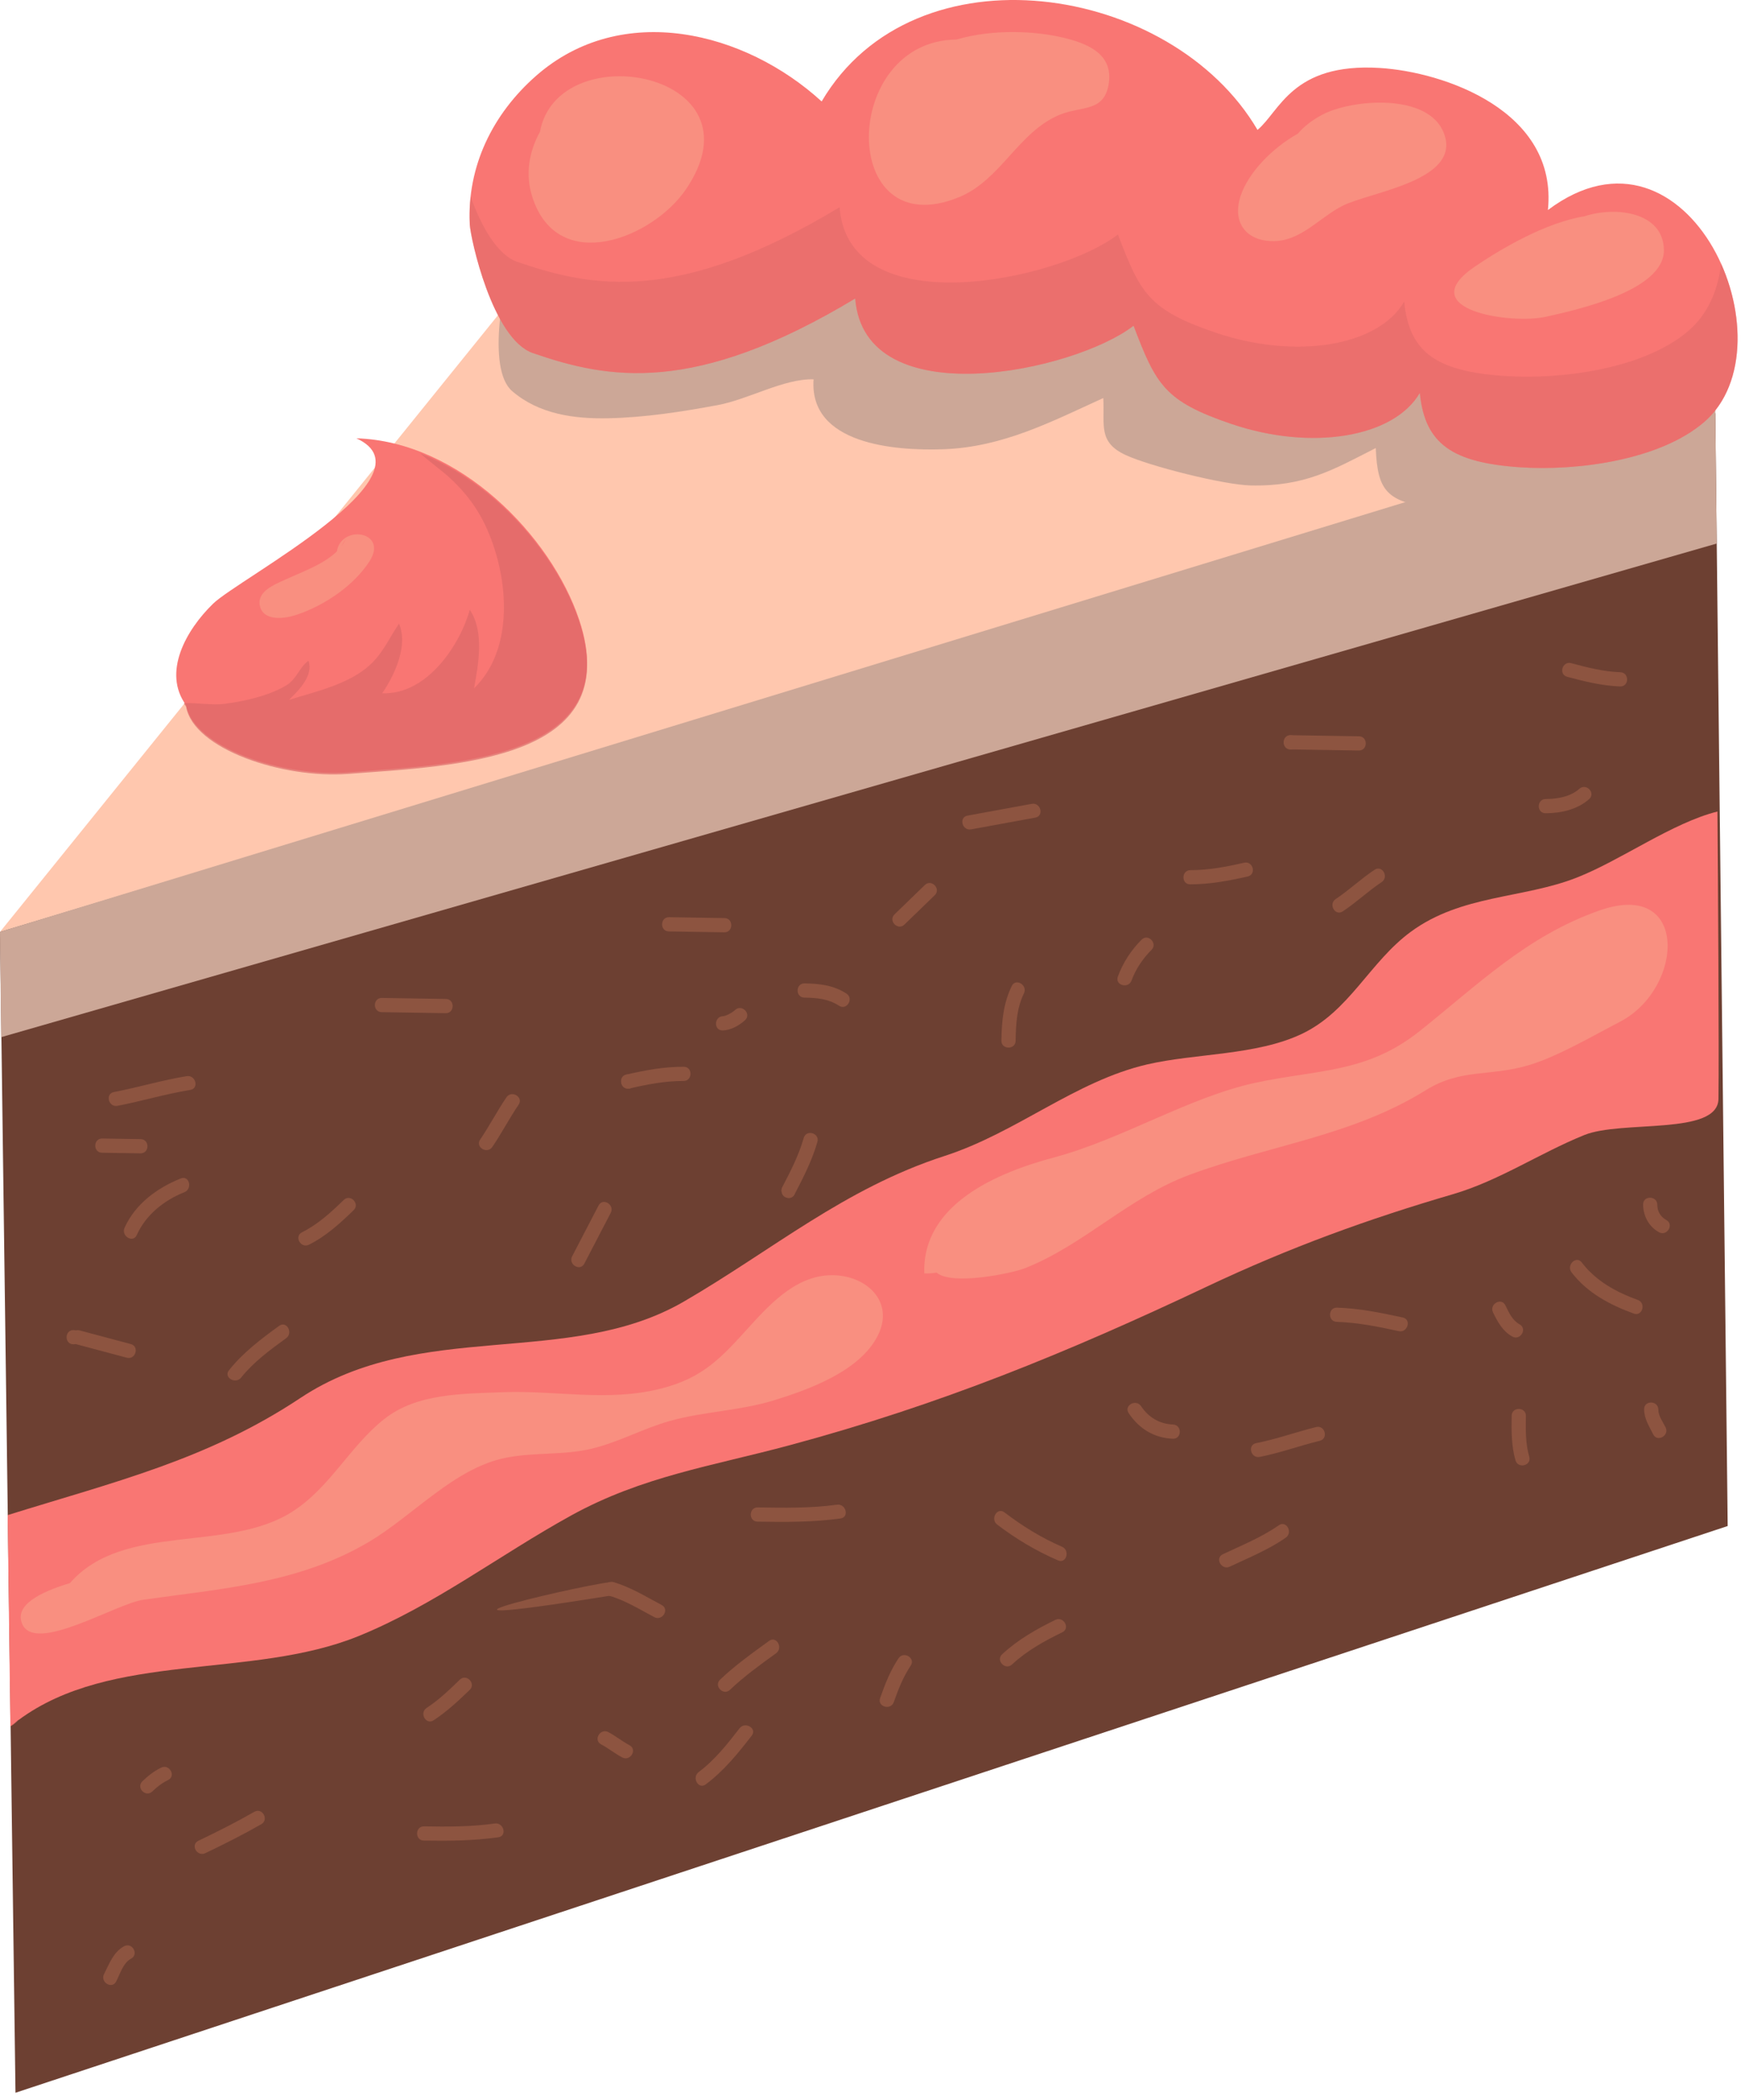 <svg width="231" height="278" viewBox="0 0 231 278" fill="none" xmlns="http://www.w3.org/2000/svg">
<path d="M0 123.381L76.845 28.201C76.845 28.201 123.632 22.926 158.17 29.505C192.714 36.083 227.063 54.71 227.063 54.71L0 123.381Z" fill="#FFC7AE"/>
<path d="M220.47 43.306L68.109 32.956C66.719 37.095 64.333 48.803 67.801 51.784C71.356 54.84 75.987 55.473 80.558 55.376C85.368 55.273 90.242 54.521 94.982 53.639C99.153 52.86 103.714 50.123 107.701 50.22C107.079 58.811 118.407 59.715 124.932 59.477C132.733 59.195 139.182 55.836 146.053 52.698C146.237 56.301 145.339 58.535 149.002 60.24C152.199 61.727 162.024 64.194 165.53 64.27C172.752 64.432 176.485 62.187 182.122 59.32C182.344 65.13 183.67 66.326 189.583 67.3C194.679 68.138 200.495 68.696 205.759 68.306C210.78 67.933 217.256 67.197 220.913 63.275C222.504 61.571 225.057 43.663 220.47 43.306Z" fill="#CCA797"/>
<path d="M76.667 82.048C72.929 70.876 60.729 58.422 47.176 58.032C57.872 62.907 31.66 76.584 28.219 79.916C24.622 83.406 21.468 89.032 24.633 93.366C25.612 98.96 37.4 102.909 46.067 102.255C60.356 101.167 82.84 100.518 76.667 82.048Z" fill="#F97673"/>
<path opacity="0.7" d="M55.638 60.029C56.969 61.213 58.684 62.474 59.485 63.215C62.612 66.099 64.31 68.999 65.533 72.888C67.313 78.564 67.567 86.457 62.752 91.131C63.315 88.021 64.159 83.628 62.184 80.733C60.978 85.175 56.623 92.029 50.596 91.781C52.278 89.335 54.058 85.402 52.819 82.578C51.559 84.385 50.742 86.435 48.924 88.08C46.122 90.607 41.777 91.57 38.261 92.657C39.667 91.294 41.512 89.368 40.836 87.485C39.646 88.291 39.31 89.876 37.925 90.72C35.658 92.105 32.412 92.836 29.756 93.182C28.101 93.398 26.093 93.019 24.324 93.101C24.422 93.258 24.524 93.415 24.638 93.571C25.617 99.165 37.406 103.115 46.073 102.46C60.361 101.378 82.846 100.724 76.667 82.253C73.73 73.484 65.571 63.919 55.638 60.029Z" fill="#DD6868"/>
<path d="M45.759 71.357C44.59 74.127 40.489 75.485 37.741 76.746C36.237 77.438 33.992 78.337 34.403 80.214C34.857 82.264 37.606 81.956 39.288 81.388C43.038 80.133 46.889 77.471 48.918 74.306C51.547 70.21 44.688 69.296 44.552 73.435L45.759 71.357Z" fill="#F98F80"/>
<path d="M0 123.381L2.05 277.072L228.708 202.039L227.068 54.71L0 123.381Z" fill="#6D4032"/>
<path d="M2.436 227.748C2.079 228.013 1.727 228.284 1.381 228.57C1.781 228.327 2.117 228.045 2.436 227.748Z" fill="#F97673"/>
<path d="M227.352 107.443C221.346 108.947 214.638 113.865 208.757 116.18C201.605 118.999 193.49 118.42 186.759 123.365C181.284 127.39 178.65 133.893 172.304 136.896C166.287 139.747 158.248 139.444 151.88 140.921C142.294 143.144 134.676 149.923 125.025 153.05C111.775 157.346 102.259 165.51 90.53 172.321C75.241 181.205 55.623 174.556 39.772 185.084C27.464 193.264 15.156 196.185 1.014 200.594L1.376 228.565C0.954 228.938 2.821 227.38 2.431 227.742C14.761 218.578 33.258 222.386 47.459 216.614C57.495 212.535 66.157 205.853 75.598 200.649C85.044 195.444 94.246 194.113 104.509 191.349C124.473 185.976 141.26 179.089 159.714 170.363C170.805 165.115 181.236 161.355 192.299 158.12C198.489 156.307 203.753 152.699 209.714 150.28C214.692 148.257 227.422 150.383 227.487 145.482C227.573 139.438 227.416 115.239 227.352 107.443Z" fill="#F97673"/>
<path d="M110.454 168.837C105.779 168.669 102.295 172.24 99.314 175.529C95.56 179.674 93.163 182.4 87.536 183.834C80.427 185.646 73.697 184.05 66.518 184.326C61.238 184.526 55.2 184.462 50.888 187.859C46.311 191.468 43.763 196.856 38.769 200.091C30.13 205.691 16.399 201.433 9.252 209.597C5.324 210.787 1.835 212.518 2.954 215.034C4.702 218.962 15.327 212.318 18.979 211.799C29.242 210.338 39.516 209.667 48.854 204.127C54.718 200.649 60.161 194.351 66.972 192.999C70.781 192.241 74.698 192.701 78.447 191.771C81.98 190.894 85.134 189.136 88.613 188.146C93.098 186.874 97.94 186.793 102.49 185.387C107.159 183.942 113.835 181.518 116.199 176.833C118.401 172.473 114.917 168.999 110.454 168.837Z" fill="#F98F80"/>
<path d="M211.738 120.541C202.075 123.933 195.61 130.409 187.879 136.555C180.856 142.133 174.332 141.586 166.146 143.366C157.312 145.287 148.591 150.821 139.464 153.261C132.128 155.225 122.043 159.38 122.357 168.594C122.909 168.621 123.45 168.577 123.974 168.485C126.046 170.249 133.989 168.577 135.698 167.901C143.532 164.79 149.418 158.515 157.501 155.528C168.278 151.552 178.947 150.416 188.75 144.335C193.424 141.435 197.168 142.565 202.346 141.034C206.149 139.915 210.915 137.107 214.437 135.283C222.942 130.88 223.64 116.359 211.738 120.541Z" fill="#F98F80"/>
<path d="M0 123.381L227.068 53.926L227.258 71.963L0.151 137.318L0 123.381Z" fill="#CCA797"/>
<path d="M204.91 27.806C206.252 14.648 191.093 9.503 182.615 8.995C171.032 8.297 169.414 14.762 166.466 17.197C155.094 -2.199 121.113 -7.506 108.767 13.431C98.633 4.158 82.333 0.068 70.977 10.028C65.199 15.098 61.818 22.039 62.185 29.689C62.277 31.555 65.194 44.891 70.533 46.741C80.499 50.193 91.909 52.357 113.208 39.519C114.436 55.16 142.261 49.181 150.057 43.122C153.038 50.945 154.147 53.12 163.03 56.133C173.52 59.693 184.465 57.983 187.955 52.016C188.598 58.806 192.31 61.251 201.204 61.863C208.713 62.377 219.68 60.948 225.571 55.895C237.533 45.627 223.591 13.794 204.91 27.806ZM81.911 22.499L82.657 21.546C82.457 21.898 82.203 22.212 81.911 22.499Z" fill="#F97673"/>
<g opacity="0.7">
<path opacity="0.7" d="M227.831 34.899C227.442 38.415 226.068 41.607 223.503 43.809C217.612 48.862 206.645 50.29 199.136 49.776C190.242 49.165 186.531 46.72 185.887 39.93C182.403 45.903 171.452 47.607 160.962 44.053C152.079 41.039 150.97 38.864 147.989 31.041C140.187 37.1 112.368 43.079 111.14 27.438C89.846 40.276 78.431 38.112 68.465 34.66C65.776 33.73 63.704 29.883 62.298 26.058C62.168 27.249 62.13 28.46 62.19 29.694C62.282 31.561 65.198 44.897 70.537 46.747C80.503 50.198 91.913 52.362 113.212 39.524C114.441 55.165 142.265 49.187 150.061 43.127C153.042 50.95 154.151 53.125 163.034 56.139C173.525 59.699 184.469 57.989 187.959 52.022C188.603 58.811 192.314 61.257 201.208 61.868C208.717 62.382 219.689 60.954 225.575 55.901C230.996 51.232 231.088 42.137 227.831 34.899Z" fill="#DD6868"/>
</g>
<path d="M71.479 17.456C70.029 20.069 69.499 23.11 70.483 26.129C73.865 36.538 86.416 31.55 90.825 25.036C101.294 9.563 73.832 4.564 71.479 17.456Z" fill="#F98F80"/>
<path d="M141.244 5.11C137.083 4.028 131.37 3.834 126.609 5.235C111.207 5.381 110.99 32.681 126.972 26.096C132.533 23.802 134.8 17.435 140.329 15.173C143.191 13.999 146.302 14.908 146.8 10.872C147.233 7.329 144.349 5.917 141.244 5.11Z" fill="#F98F80"/>
<path d="M191.13 17.608C189.058 12.273 178.968 13.123 175.068 15.173C173.731 15.877 172.649 16.71 171.822 17.684C168.359 19.631 165.313 22.829 164.269 25.826C163.084 29.229 164.751 31.793 168.305 31.923C172.108 32.064 174.597 28.834 177.713 27.254C181.354 25.398 193.587 23.938 191.13 17.608Z" fill="#F98F80"/>
<path d="M209.73 28.639C204.498 29.494 198.59 33.021 195.252 35.288C186.856 40.99 199.97 42.992 204.671 41.932C208.718 41.023 220.279 38.496 220.263 33.135C220.247 28.136 214.009 27.243 209.73 28.639Z" fill="#F98F80"/>
<path d="M15.553 146.407C18.783 145.785 21.937 144.827 25.189 144.302C26.384 144.107 25.908 142.29 24.718 142.479C21.466 143.004 18.312 143.961 15.082 144.583C13.887 144.811 14.363 146.634 15.553 146.407Z" fill="#8D5440"/>
<path d="M18.1 163.524C19.306 160.835 21.708 158.92 24.408 157.844C25.517 157.4 25.063 155.571 23.937 156.02C20.805 157.27 17.905 159.402 16.493 162.545C15.995 163.643 17.602 164.628 18.1 163.524Z" fill="#8D5440"/>
<path d="M13.506 152.617C15.2 152.645 16.893 152.672 18.592 152.699C19.804 152.72 19.836 150.837 18.624 150.816C16.931 150.789 15.237 150.762 13.539 150.735C12.321 150.719 12.294 152.601 13.506 152.617Z" fill="#8D5440"/>
<path d="M9.709 177.98C10.921 178.002 10.954 176.119 9.742 176.097C8.53 176.076 8.497 177.959 9.709 177.98Z" fill="#8D5440"/>
<path d="M10.03 177.953C12.281 178.554 14.531 179.154 16.782 179.755C17.956 180.068 18.486 178.261 17.312 177.948C15.061 177.347 12.811 176.747 10.56 176.146C9.386 175.827 8.856 177.639 10.03 177.953Z" fill="#8D5440"/>
<path d="M31.919 182.389C33.58 180.312 35.739 178.727 37.881 177.174C38.849 176.471 37.941 174.821 36.956 175.535C34.538 177.293 32.184 179.062 30.312 181.416C29.555 182.362 31.172 183.32 31.919 182.389Z" fill="#8D5440"/>
<path d="M40.904 164.79C43.171 163.66 45.01 161.966 46.817 160.219C47.688 159.375 46.379 158.022 45.508 158.866C43.814 160.505 42.11 162.085 39.978 163.151C38.891 163.697 39.816 165.337 40.904 164.79Z" fill="#8D5440"/>
<path d="M50.524 134.007C53.348 134.05 56.172 134.099 58.996 134.142C60.208 134.164 60.24 132.281 59.029 132.259C56.205 132.216 53.38 132.167 50.556 132.124C49.339 132.102 49.312 133.985 50.524 134.007Z" fill="#8D5440"/>
<path d="M83.125 144.134C84.337 144.156 84.37 142.273 83.158 142.252C81.941 142.23 81.913 144.113 83.125 144.134Z" fill="#8D5440"/>
<path d="M83.374 144.102C85.733 143.556 88.054 143.112 90.483 143.117C91.695 143.123 91.727 141.24 90.51 141.235C87.913 141.229 85.419 141.689 82.898 142.273C81.724 142.555 82.195 144.378 83.374 144.102Z" fill="#8D5440"/>
<path d="M77.353 167.301C78.516 165.061 79.685 162.821 80.848 160.576C81.405 159.499 79.798 158.52 79.236 159.602C78.067 161.842 76.904 164.082 75.741 166.327C75.183 167.398 76.79 168.377 77.353 167.301Z" fill="#8D5440"/>
<path d="M65.175 151.849C66.409 150.031 67.42 148.073 68.654 146.255C69.336 145.249 67.723 144.28 67.042 145.281C65.808 147.099 64.797 149.058 63.563 150.875C62.881 151.882 64.494 152.85 65.175 151.849Z" fill="#8D5440"/>
<path d="M88.539 123.316C90.985 123.354 93.436 123.392 95.881 123.435C97.093 123.457 97.125 121.574 95.913 121.552C93.468 121.515 91.017 121.471 88.572 121.433C87.36 121.417 87.327 123.3 88.539 123.316Z" fill="#8D5440"/>
<path d="M106.482 132.081C108.142 132.108 109.646 132.232 111.075 133.157C112.097 133.817 113.066 132.205 112.049 131.545C110.35 130.441 108.494 130.23 106.509 130.198C105.297 130.176 105.264 132.059 106.482 132.081Z" fill="#8D5440"/>
<path d="M104.36 158.596C105.572 158.617 105.604 156.735 104.392 156.713C103.175 156.691 103.142 158.574 104.36 158.596Z" fill="#8D5440"/>
<path d="M105.175 158.141C106.344 155.891 107.507 153.635 108.205 151.184C108.54 150.015 106.728 149.49 106.398 150.654C105.743 152.947 104.661 155.052 103.563 157.162C103.011 158.239 104.618 159.218 105.175 158.141Z" fill="#8D5440"/>
<path d="M95.678 136.425C96.749 136.392 97.853 135.781 98.627 135.067C99.519 134.239 98.21 132.892 97.317 133.714C97.052 133.958 96.749 134.137 96.43 134.299C96.311 134.364 96.187 134.412 96.057 134.456C95.987 134.477 95.911 134.499 95.835 134.521C95.543 134.596 95.959 134.537 95.71 134.542C94.499 134.58 94.461 136.463 95.678 136.425Z" fill="#8D5440"/>
<path d="M119.725 122.413C121.061 121.114 122.403 119.821 123.739 118.523C124.61 117.679 123.301 116.326 122.43 117.17C121.094 118.469 119.752 119.762 118.416 121.06C117.545 121.904 118.854 123.257 119.725 122.413Z" fill="#8D5440"/>
<path d="M128.553 109.807C131.388 109.288 134.217 108.768 137.052 108.249C138.248 108.033 137.772 106.209 136.582 106.426C133.747 106.945 130.917 107.465 128.082 107.984C126.887 108.2 127.363 110.024 128.553 109.807Z" fill="#8D5440"/>
<path d="M157.557 117.084C160.127 117.084 162.669 116.613 165.169 116.045C166.354 115.775 165.883 113.951 164.698 114.222C162.361 114.757 159.997 115.206 157.589 115.206C156.378 115.201 156.345 117.084 157.557 117.084Z" fill="#8D5440"/>
<path d="M149.786 129.825C150.354 128.294 151.279 126.914 152.432 125.762C153.292 124.907 151.983 123.549 151.123 124.409C149.732 125.794 148.661 127.45 147.979 129.294C147.557 130.436 149.37 130.955 149.786 129.825Z" fill="#8D5440"/>
<path d="M134.445 137.799C134.483 135.624 134.581 133.503 135.549 131.513C136.074 130.431 134.467 129.446 133.937 130.539C132.812 132.854 132.606 135.229 132.563 137.772C132.541 138.984 134.424 139.016 134.445 137.799Z" fill="#8D5440"/>
<path d="M170.838 99.219C172.05 99.241 172.083 97.358 170.871 97.337C169.653 97.315 169.621 99.198 170.838 99.219Z" fill="#8D5440"/>
<path d="M170.838 99.219C173.852 99.268 176.86 99.317 179.873 99.366C181.085 99.387 181.118 97.504 179.906 97.483C176.892 97.434 173.884 97.385 170.871 97.337C169.653 97.315 169.621 99.198 170.838 99.219Z" fill="#8D5440"/>
<path d="M177.748 120.665C179.544 119.48 181.102 117.982 182.893 116.792C183.899 116.126 182.985 114.482 181.968 115.152C180.172 116.337 178.614 117.836 176.823 119.026C175.817 119.691 176.731 121.336 177.748 120.665Z" fill="#8D5440"/>
<path d="M204.595 107.67C206.629 107.67 208.825 107.183 210.373 105.793C211.276 104.981 209.967 103.629 209.063 104.44C207.9 105.484 206.137 105.787 204.622 105.787C203.415 105.787 203.383 107.67 204.595 107.67Z" fill="#8D5440"/>
<path d="M207.46 89.606C209.764 90.222 212.074 90.796 214.466 90.883C215.683 90.926 215.71 89.043 214.498 89C212.269 88.924 210.132 88.372 207.99 87.799C206.816 87.485 206.286 89.292 207.46 89.606Z" fill="#8D5440"/>
<path d="M27.184 245.352C29.695 244.146 32.173 242.902 34.591 241.517C35.641 240.911 34.721 239.271 33.666 239.877C31.253 241.262 28.77 242.507 26.259 243.713C25.167 244.238 26.092 245.877 27.184 245.352Z" fill="#8D5440"/>
<path d="M20.162 237.183C20.8 236.561 21.449 236.063 22.255 235.668C23.343 235.133 22.418 233.493 21.33 234.029C20.394 234.489 19.599 235.111 18.852 235.831C17.976 236.675 19.285 238.027 20.162 237.183Z" fill="#8D5440"/>
<path d="M15.384 262.335C15.893 261.339 16.304 259.873 17.353 259.316C18.425 258.743 17.5 257.103 16.428 257.677C15.016 258.434 14.459 260.014 13.772 261.361C13.225 262.438 14.832 263.417 15.384 262.335Z" fill="#8D5440"/>
<path d="M56.106 243.686C59.411 243.74 62.684 243.708 65.968 243.248C67.169 243.08 66.688 241.257 65.498 241.425C62.387 241.863 59.276 241.857 56.138 241.803C54.926 241.782 54.894 243.664 56.106 243.686Z" fill="#8D5440"/>
<path d="M57.404 227.759C59.163 226.606 60.672 225.189 62.181 223.734C63.052 222.89 61.743 221.537 60.872 222.381C59.487 223.723 58.102 225.059 56.484 226.119C55.467 226.779 56.382 228.43 57.404 227.759Z" fill="#8D5440"/>
<path d="M80.916 211.317C82.128 211.339 82.16 209.456 80.949 209.435C79.737 209.413 79.704 211.301 80.916 211.317Z" fill="#8D5440"/>
<path d="M80.669 211.279C82.806 211.891 84.661 213.076 86.614 214.104C87.686 214.666 88.665 213.059 87.588 212.491C85.494 211.388 83.493 210.127 81.199 209.467C80.03 209.137 47.461 216.619 80.669 211.279Z" fill="#8D5440"/>
<path d="M79.565 230.94C80.534 231.459 81.388 232.157 82.362 232.676C83.428 233.25 84.407 231.638 83.336 231.064C82.368 230.545 81.513 229.847 80.539 229.328C79.473 228.76 78.494 230.366 79.565 230.94Z" fill="#8D5440"/>
<path d="M93.421 236.247C95.834 234.446 97.679 232.157 99.513 229.793C100.26 228.835 98.637 227.872 97.901 228.819C96.284 230.907 94.628 233.017 92.496 234.608C91.539 235.322 92.448 236.972 93.421 236.247Z" fill="#8D5440"/>
<path d="M96.634 223.723C98.517 221.932 100.632 220.406 102.737 218.886C103.705 218.183 102.796 216.533 101.812 217.247C99.583 218.864 97.327 220.471 95.325 222.376C94.448 223.209 95.758 224.561 96.634 223.723Z" fill="#8D5440"/>
<path d="M100.28 201.46C103.954 201.52 107.622 201.541 111.268 201.038C112.469 200.87 111.988 199.053 110.798 199.215C107.324 199.696 103.808 199.631 100.307 199.577C99.095 199.561 99.068 201.444 100.28 201.46Z" fill="#8D5440"/>
<path d="M133.974 220.368C135.906 218.561 138.27 217.252 140.629 216.105C141.722 215.575 140.791 213.936 139.704 214.466C137.199 215.689 134.71 217.106 132.66 219.021C131.778 219.844 133.087 221.196 133.974 220.368Z" fill="#8D5440"/>
<path d="M118.319 225.351C118.914 223.658 119.558 222.029 120.559 220.525C121.235 219.514 119.623 218.545 118.947 219.552C117.854 221.18 117.156 222.982 116.507 224.821C116.106 225.968 117.919 226.487 118.319 225.351Z" fill="#8D5440"/>
<path d="M132.001 201.844C134.501 203.749 137.173 205.345 140.057 206.589C141.171 207.07 141.685 205.258 140.587 204.782C137.861 203.608 135.334 202.034 132.975 200.237C132.012 199.491 131.049 201.114 132.001 201.844Z" fill="#8D5440"/>
<path d="M149.41 187.096C150.784 189.147 152.759 190.38 155.253 190.483C156.47 190.532 156.492 188.649 155.285 188.6C153.489 188.53 152.05 187.659 151.055 186.176C150.378 185.17 148.734 186.085 149.41 187.096Z" fill="#8D5440"/>
<path d="M162.8 207.417C165.321 206.221 167.913 205.188 170.207 203.581C171.191 202.888 170.277 201.244 169.282 201.942C166.988 203.548 164.396 204.582 161.875 205.777C160.777 206.297 161.707 207.936 162.8 207.417Z" fill="#8D5440"/>
<path d="M166.76 192.89C169.46 192.36 172.035 191.408 174.702 190.759C175.881 190.472 175.411 188.649 174.231 188.936C171.564 189.59 168.989 190.537 166.289 191.067C165.099 191.3 165.575 193.123 166.76 192.89Z" fill="#8D5440"/>
<path d="M176.962 175.01C179.748 175.097 182.453 175.648 185.164 176.238C186.343 176.492 186.879 174.685 185.694 174.431C182.816 173.809 179.943 173.219 176.989 173.127C175.782 173.089 175.75 174.972 176.962 175.01Z" fill="#8D5440"/>
<path d="M208.038 168.453C210.094 171.158 213.14 172.776 216.273 173.912C217.42 174.328 217.939 172.516 216.803 172.105C213.946 171.071 211.257 169.6 209.391 167.144C208.655 166.181 207.313 167.501 208.038 168.453Z" fill="#8D5440"/>
<path d="M200.113 187.432C200.08 189.406 200.064 191.424 200.616 193.339C200.951 194.503 202.78 194.037 202.439 192.869C201.931 191.11 201.969 189.276 201.996 187.464C202.017 186.252 200.134 186.22 200.113 187.432Z" fill="#8D5440"/>
<path d="M197.641 173.749C198.247 175.005 198.924 176.249 200.189 176.952C201.25 177.542 202.229 175.93 201.163 175.34C200.195 174.799 199.746 173.782 199.281 172.824C198.756 171.726 197.117 172.657 197.641 173.749Z" fill="#8D5440"/>
<path d="M217.643 186.588C217.659 187.859 218.303 188.806 218.849 189.904C219.385 190.991 221.024 190.066 220.488 188.979C220.11 188.216 219.536 187.491 219.525 186.615C219.509 185.403 217.626 185.37 217.643 186.588Z" fill="#8D5440"/>
<path d="M217.512 159.467C217.523 160.992 218.264 162.388 219.611 163.14C220.671 163.73 221.65 162.118 220.585 161.528C219.811 161.095 219.394 160.386 219.389 159.499C219.384 158.287 217.501 158.255 217.512 159.467Z" fill="#8D5440"/>
</svg>
